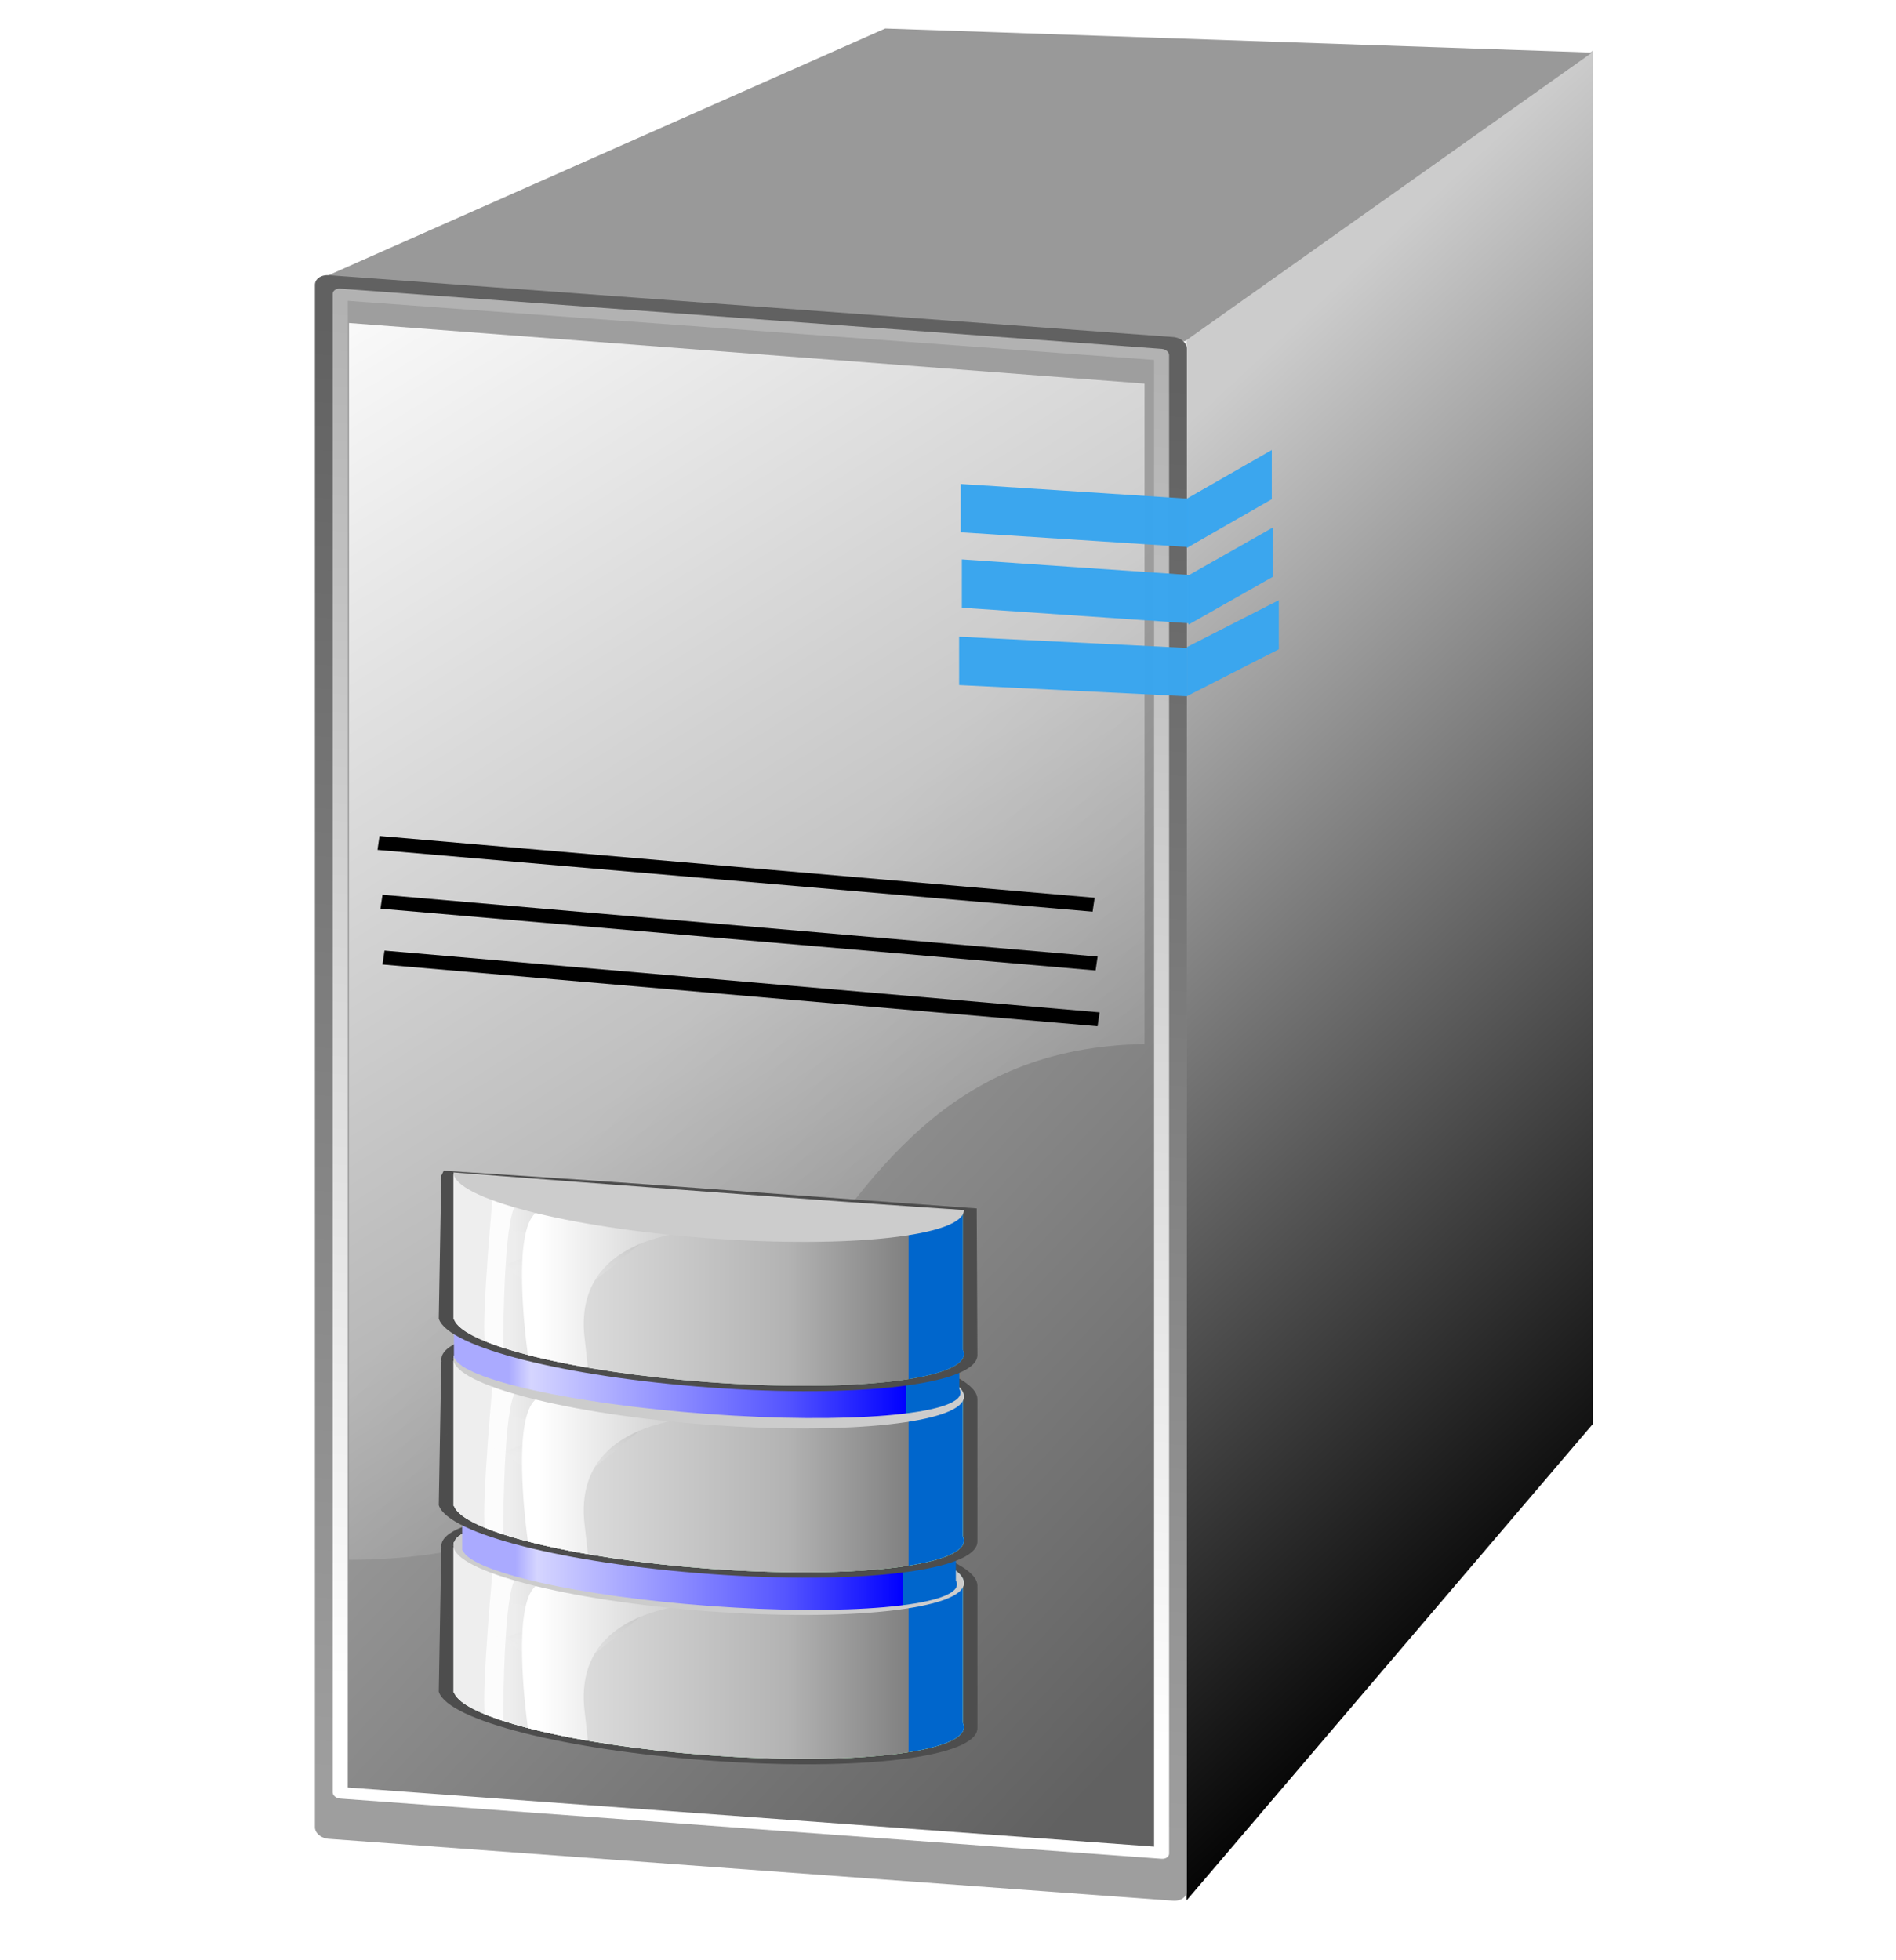 <?xml version="1.0" encoding="UTF-8" standalone="no"?>
<svg
   xmlns:dc="http://purl.org/dc/elements/1.1/"
   xmlns:cc="http://creativecommons.org/ns#"
   xmlns:rdf="http://www.w3.org/1999/02/22-rdf-syntax-ns#"
   xmlns:svg="http://www.w3.org/2000/svg"
   xmlns="http://www.w3.org/2000/svg"
   xmlns:xlink="http://www.w3.org/1999/xlink"
   xmlns:sodipodi="http://sodipodi.sourceforge.net/DTD/sodipodi-0.dtd"
   xmlns:inkscape="http://www.inkscape.org/namespaces/inkscape"
   width="119"
   height="123"
   viewBox="0.023 -0.342 119 123"
   overflow="visible"
   enable-background="new 0.023 -0.342 119 123"
   xml:space="preserve"
   id="svg1"
   sodipodi:version="0.32"
   inkscape:version="0.91 r13725"
   sodipodi:docname="server-central.svg"
   inkscape:export-filename="/home/arcisz/Desktop/Projekty/mycomputer.png"
   inkscape:export-xdpi="96.809998"
   inkscape:export-ydpi="96.809998"
   version="1.1"><defs
     id="defs168"><linearGradient
       inkscape:collect="always"
       id="linearGradient4335"><stop
         style="stop-color:#000000;stop-opacity:1;"
         offset="0"
         id="stop4337" /><stop
         style="stop-color:#cccccc;stop-opacity:1"
         offset="1"
         id="stop4339" /></linearGradient><inkscape:perspective
       sodipodi:type="inkscape:persp3d"
       inkscape:vp_x="-248.93823 : 131.74479 : 1"
       inkscape:vp_y="0 : 3956.0301 : 0"
       inkscape:vp_z="163.43268 : 160.38736 : 1"
       inkscape:persp3d-origin="-50.570354 : -160.05108 : 1"
       id="perspective4220" /><linearGradient
       id="linearGradient2049"><stop
         offset="0.034"
         style="stop-color:#00ff00;stop-opacity:1;"
         id="stop2050" /><stop
         offset="1"
         style="stop-color:#009700;stop-opacity:1;"
         id="stop2051" /></linearGradient><linearGradient
       id="linearGradient2020"><stop
         offset="0"
         style="stop-color:#9e9e9e;stop-opacity:1;"
         id="stop2022" /><stop
         offset="1"
         style="stop-color:#616161;stop-opacity:1;"
         id="stop2021" /></linearGradient><linearGradient
       id="linearGradient2017"><stop
         offset="0"
         style="stop-color:#9e9e9e;stop-opacity:1;"
         id="stop2019" /><stop
         offset="1"
         style="stop-color:#616161;stop-opacity:1;"
         id="stop2018" /></linearGradient><linearGradient
       id="linearGradient2001"><stop
         offset="0.034"
         style="stop-color:#ffffff;stop-opacity:1;"
         id="stop2003" /><stop
         offset="1"
         style="stop-color:#878787;stop-opacity:1;"
         id="stop2002" /></linearGradient><linearGradient
       id="linearGradient1987"><stop
         offset="0.034"
         style="stop-color:#ffffff;stop-opacity:1;"
         id="stop1989" /><stop
         offset="1"
         style="stop-color:#b2b2b2;stop-opacity:1;"
         id="stop1988" /></linearGradient><linearGradient
       id="linearGradient1939"><stop
         offset="0"
         style="stop-color:#ffffff;stop-opacity:1;"
         id="stop1941" /><stop
         offset="1"
         style="stop-color:#cfcfcf;stop-opacity:1;"
         id="stop1940" /></linearGradient><linearGradient
       id="linearGradient1925"><stop
         offset="0"
         style="stop-color:#ffffff;stop-opacity:1;"
         id="stop1927" /><stop
         offset="1"
         style="stop-color:#ffffff;stop-opacity:0;"
         id="stop1926" /></linearGradient><linearGradient
       id="linearGradient1910"><stop
         offset="0.034"
         style="stop-color:#ffffff;stop-opacity:1;"
         id="stop1912" /><stop
         offset="1"
         style="stop-color:#b2b2b2;stop-opacity:1;"
         id="stop1911" /></linearGradient><linearGradient
       id="linearGradient1902"><stop
         offset="0"
         style="stop-color:#9e9e9e;stop-opacity:1;"
         id="stop1904" /><stop
         offset="1"
         style="stop-color:#616161;stop-opacity:1;"
         id="stop1903" /></linearGradient><linearGradient
       id="linearGradient1895"><stop
         offset="0"
         style="stop-color:#cccccc;stop-opacity:1;"
         id="stop1897" /><stop
         offset="1"
         style="stop-color:#616161;stop-opacity:1;"
         id="stop1896" /></linearGradient><linearGradient
       inkscape:collect="always"
       xlink:href="#linearGradient1902"
       id="linearGradient1894"
       gradientTransform="matrix(0.657,0,0,1.528,-53.632,0.794)"
       x1="167.027"
       y1="72.893"
       x2="167.027"
       y2="7.541"
       gradientUnits="userSpaceOnUse" /><linearGradient
       inkscape:collect="always"
       xlink:href="#linearGradient1902"
       id="linearGradient1901"
       gradientTransform="matrix(0.657,0,0,1.528,-52.129,4.357)"
       x1="131.02"
       y1="69.246"
       x2="131.02"
       y2="6.213"
       gradientUnits="userSpaceOnUse" /><linearGradient
       inkscape:collect="always"
       xlink:href="#linearGradient1925"
       id="linearGradient1924"
       gradientTransform="scale(0.739,1.353)"
       x1="108.457"
       y1="33.613"
       x2="134.875"
       y2="60.464"
       gradientUnits="userSpaceOnUse" /><linearGradient
       inkscape:collect="always"
       xlink:href="#linearGradient1902"
       id="linearGradient1928"
       gradientUnits="userSpaceOnUse"
       gradientTransform="matrix(0.684,0,0,1.587,-58.23,3.466)"
       x1="151.293"
       y1="29.794"
       x2="174.058"
       y2="65.576" /><linearGradient
       inkscape:collect="always"
       xlink:href="#linearGradient1910"
       id="linearGradient1929"
       gradientUnits="userSpaceOnUse"
       gradientTransform="matrix(0.668,0,0,1.562,-54,4.74)"
       x1="147.334"
       y1="66.202"
       x2="147.334"
       y2="5.227" /><linearGradient
       inkscape:collect="always"
       xlink:href="#linearGradient1939"
       id="linearGradient1977"
       gradientUnits="userSpaceOnUse"
       gradientTransform="matrix(1.718,0,0,0.234,1.496,65.513)"
       x1="47.611"
       y1="20.174"
       x2="56.111"
       y2="53.457" /><linearGradient
       inkscape:collect="always"
       xlink:href="#linearGradient1902"
       id="linearGradient1978"
       gradientUnits="userSpaceOnUse"
       gradientTransform="matrix(1.587,0,0,0.212,1.496,66.295)"
       x1="59.365"
       y1="40.895"
       x2="59.437"
       y2="19.193" /><linearGradient
       inkscape:collect="always"
       xlink:href="#linearGradient1939"
       id="linearGradient1980"
       gradientUnits="userSpaceOnUse"
       gradientTransform="matrix(1.718,0,0,0.24,1.496,63.591)"
       x1="47.611"
       y1="20.174"
       x2="56.111"
       y2="53.457" /><linearGradient
       inkscape:collect="always"
       xlink:href="#linearGradient1902"
       id="linearGradient1981"
       gradientUnits="userSpaceOnUse"
       gradientTransform="matrix(1.587,0,0,0.218,1.496,64.394)"
       x1="59.365"
       y1="40.895"
       x2="59.437"
       y2="19.193" /><linearGradient
       inkscape:collect="always"
       xlink:href="#linearGradient1925"
       id="linearGradient2058"
       gradientTransform="matrix(0.685,0.066,0,1.368,-50.53,-1.032)"
       x1="106.479"
       y1="3.351"
       x2="134.771"
       y2="65.581"
       gradientUnits="userSpaceOnUse" /><inkscape:perspective
       sodipodi:type="inkscape:persp3d"
       inkscape:vp_x="-110.31149 : 107.56053 : 1"
       inkscape:vp_y="0 : 53.924165 : 0"
       inkscape:vp_z="228.59472 : 211.18162 : 1"
       inkscape:persp3d-origin="78.458072 : 73.272186 : 1"
       id="perspective4166-3-9" /><inkscape:perspective
       sodipodi:type="inkscape:persp3d"
       inkscape:vp_x="-74.094644 : 99.66151 : 1"
       inkscape:vp_y="0 : 56.790634 : 0"
       inkscape:vp_z="199.95849 : 198.54083 : 1"
       inkscape:persp3d-origin="77.412739 : 67.05048 : 1"
       id="perspective4166-3-9-3" /><inkscape:perspective
       sodipodi:type="inkscape:persp3d"
       inkscape:vp_x="-75.410285 : 94.286504 : 1"
       inkscape:vp_y="0 : 56.790634 : 0"
       inkscape:vp_z="198.64285 : 194.91583 : 1"
       inkscape:persp3d-origin="77.597094 : 62.175479 : 1"
       id="perspective4166-3-9-9" /><inkscape:perspective
       sodipodi:type="inkscape:persp3d"
       inkscape:vp_x="-74.49109 : 104.05167 : 1"
       inkscape:vp_y="0 : 56.790634 : 0"
       inkscape:vp_z="202.81204 : 203.68099 : 1"
       inkscape:persp3d-origin="77.516289 : 72.190645 : 1"
       id="perspective4166-3-9-0" /><inkscape:perspective
       sodipodi:type="inkscape:persp3d"
       inkscape:vp_x="-43.561859 : 93.022378 : 1"
       inkscape:vp_y="0 : 59.809477 : 0"
       inkscape:vp_z="177.64435 : 207.95274 : 1"
       inkscape:persp3d-origin="79.649216 : 54.991783 : 1"
       id="perspective4166-3-9-9-0" /><linearGradient
       x1="66.545"
       y1="66.131"
       x2="193.901"
       y2="193.487"
       id="XMLID_81_"
       gradientUnits="userSpaceOnUse"><stop
         id="stop155"
         style="stop-color:#ffffff;stop-opacity:1"
         offset="0" /><stop
         id="stop157"
         style="stop-color:#a3daaf;stop-opacity:1"
         offset="1" /><midPointStop
         offset="0"
         style="stop-color:#fff"
         id="midPointStop159" /><midPointStop
         offset="0.5"
         style="stop-color:#fff"
         id="midPointStop161" /><midPointStop
         offset="1"
         style="stop-color:#a3daaf"
         id="midPointStop163" /></linearGradient><linearGradient
       inkscape:collect="always"
       xlink:href="#XMLID_82_"
       id="linearGradient4779"
       gradientUnits="userSpaceOnUse"
       gradientTransform="matrix(1,0,0,0.422,0,151.11)"
       x1="47.822"
       y1="148.922"
       x2="208.984"
       y2="148.922" /><linearGradient
       x1="47.822"
       y1="148.922"
       x2="208.984"
       y2="148.922"
       id="XMLID_82_"
       gradientUnits="userSpaceOnUse"><stop
         id="stop170"
         style="stop-color:#ffffff;stop-opacity:1"
         offset="0" /><stop
         id="stop172"
         style="stop-color:#a3daaf;stop-opacity:1"
         offset="1" /><midPointStop
         offset="0"
         style="stop-color:#fff"
         id="midPointStop174" /><midPointStop
         offset="0.5"
         style="stop-color:#fff"
         id="midPointStop176" /><midPointStop
         offset="1"
         style="stop-color:#a3daaf"
         id="midPointStop178" /></linearGradient><linearGradient
       x1="47.822"
       y1="62.467"
       x2="208.984"
       y2="62.467"
       id="XMLID_86_"
       gradientUnits="userSpaceOnUse"><stop
         id="stop242"
         style="stop-color:#e6f6f9;stop-opacity:1"
         offset="0" /><stop
         id="stop244"
         style="stop-color:#71a6cd;stop-opacity:1"
         offset="1" /><midPointStop
         offset="0"
         style="stop-color:#e6f6f9"
         id="midPointStop246" /><midPointStop
         offset="0.5"
         style="stop-color:#e6f6f9"
         id="midPointStop248" /><midPointStop
         offset="1"
         style="stop-color:#71a6cd"
         id="midPointStop250" /></linearGradient><linearGradient
       inkscape:collect="always"
       xlink:href="#XMLID_83_"
       id="linearGradient4781"
       gradientUnits="userSpaceOnUse"
       gradientTransform="matrix(1,0,0,0.422,0,151.11)"
       x1="47.822"
       y1="148.922"
       x2="208.984"
       y2="148.922" /><linearGradient
       x1="47.822"
       y1="148.922"
       x2="208.984"
       y2="148.922"
       id="XMLID_83_"
       gradientUnits="userSpaceOnUse"><stop
         id="stop185"
         style="stop-color:#eeeeee;stop-opacity:1"
         offset="0" /><stop
         id="stop187"
         style="stop-color:#e6e6e6;stop-opacity:1"
         offset="0.056" /><stop
         id="stop189"
         style="stop-color:#b3b3b3;stop-opacity:1"
         offset="0.697" /><stop
         id="stop191"
         style="stop-color:#808080;stop-opacity:1"
         offset="1" /><midPointStop
         offset="0"
         style="stop-color:#fff"
         id="midPointStop193" /><midPointStop
         offset="0.5"
         style="stop-color:#fff"
         id="midPointStop195" /><midPointStop
         offset="0.056"
         style="stop-color:#9cf"
         id="midPointStop197" /><midPointStop
         offset="0.5"
         style="stop-color:#9cf"
         id="midPointStop199" /><midPointStop
         offset="0.697"
         style="stop-color:#39f"
         id="midPointStop201" /><midPointStop
         offset="0.5"
         style="stop-color:#39f"
         id="midPointStop203" /><midPointStop
         offset="1"
         style="stop-color:#06c"
         id="midPointStop205" /></linearGradient><linearGradient
       x1="112.655"
       y1="164.323"
       x2="144.998"
       y2="164.323"
       id="linearGradient4124-4"
       xlink:href="#XMLID_97_"
       gradientUnits="userSpaceOnUse"
       gradientTransform="matrix(-0.777,-0.108,0.106,-0.791,171.026,276.795)" /><linearGradient
       x1="112.655"
       y1="164.323"
       x2="144.998"
       y2="164.323"
       id="XMLID_97_"
       gradientUnits="userSpaceOnUse"
       gradientTransform="matrix(-0.991,-0.136,0.136,-0.991,182.901,314.456)"><stop
         id="stop415"
         style="stop-color:#828282;stop-opacity:1"
         offset="0" /><stop
         id="stop417"
         style="stop-color:#f0f0f0;stop-opacity:1"
         offset="1" /><midPointStop
         id="midPointStop419"
         style="stop-color:#828282"
         offset="0" /><midPointStop
         id="midPointStop421"
         style="stop-color:#828282"
         offset="0.5" /><midPointStop
         id="midPointStop423"
         style="stop-color:#f0f0f0"
         offset="1" /></linearGradient><linearGradient
       x1="121.8"
       y1="186.781"
       x2="121.8"
       y2="135.684"
       id="linearGradient4138-3"
       xlink:href="#XMLID_104_"
       gradientUnits="userSpaceOnUse"
       gradientTransform="matrix(-0.777,-0.108,0.106,-0.791,171.026,276.795)" /><linearGradient
       x1="121.8"
       y1="186.781"
       x2="121.8"
       y2="135.684"
       id="XMLID_104_"
       gradientUnits="userSpaceOnUse"
       gradientTransform="matrix(-0.991,-0.136,0.136,-0.991,182.901,314.456)"><stop
         id="stop522"
         style="stop-color:#b6b6b6;stop-opacity:1"
         offset="0" /><stop
         id="stop524"
         style="stop-color:#cacaca;stop-opacity:1"
         offset="0.197" /><stop
         id="stop526"
         style="stop-color:#dfdfdf;stop-opacity:1"
         offset="0.474" /><stop
         id="stop528"
         style="stop-color:#ececec;stop-opacity:1"
         offset="0.745" /><stop
         id="stop530"
         style="stop-color:#f0f0f0;stop-opacity:1"
         offset="1" /><midPointStop
         id="midPointStop532"
         style="stop-color:#b6b6b6"
         offset="0" /><midPointStop
         id="midPointStop534"
         style="stop-color:#b6b6b6"
         offset="0.305" /><midPointStop
         id="midPointStop536"
         style="stop-color:#f0f0f0"
         offset="1" /></linearGradient><linearGradient
       inkscape:collect="always"
       xlink:href="#XMLID_149_"
       id="linearGradient4785"
       gradientUnits="userSpaceOnUse"
       gradientTransform="matrix(1,0,0,0.422,0,151.11)"
       x1="89.539"
       y1="93.952"
       x2="111.703"
       y2="93.952" /><linearGradient
       x1="89.539"
       y1="93.952"
       x2="111.703"
       y2="93.952"
       id="XMLID_149_"
       gradientUnits="userSpaceOnUse"><stop
         id="stop1224"
         style="stop-color:#dadada;stop-opacity:1"
         offset="0" /><stop
         id="stop1226"
         style="stop-color:#828282;stop-opacity:1"
         offset="0.758" /><midPointStop
         offset="0"
         style="stop-color:#dadada"
         id="midPointStop1228" /><midPointStop
         offset="0.5"
         style="stop-color:#dadada"
         id="midPointStop1230" /><midPointStop
         offset="0.758"
         style="stop-color:#828282"
         id="midPointStop1232" /></linearGradient><linearGradient
       inkscape:collect="always"
       xlink:href="#XMLID_156_"
       id="linearGradient4787"
       gradientUnits="userSpaceOnUse"
       gradientTransform="matrix(1,0,0,0.422,0,151.11)"
       x1="60.097"
       y1="159.006"
       x2="118.762"
       y2="159.006" /><linearGradient
       x1="60.097"
       y1="159.006"
       x2="118.762"
       y2="159.006"
       id="XMLID_156_"
       gradientUnits="userSpaceOnUse"><stop
         id="stop1281"
         style="stop-color:#ffffff;stop-opacity:1"
         offset="0" /><stop
         id="stop1283"
         style="stop-color:#cccccc;stop-opacity:1"
         offset="1" /><midPointStop
         offset="0"
         style="stop-color:#fff"
         id="midPointStop1285" /><midPointStop
         offset="0.5"
         style="stop-color:#fff"
         id="midPointStop1287" /><midPointStop
         offset="1"
         style="stop-color:#94caff"
         id="midPointStop1289" /></linearGradient><linearGradient
       inkscape:collect="always"
       xlink:href="#XMLID_157_"
       id="linearGradient4789"
       gradientUnits="userSpaceOnUse"
       gradientTransform="matrix(1,0,0,0.422,0,151.11)"
       x1="60.099"
       y1="147.877"
       x2="118.765"
       y2="147.877" /><linearGradient
       x1="60.099"
       y1="147.877"
       x2="118.765"
       y2="147.877"
       id="XMLID_157_"
       gradientUnits="userSpaceOnUse"><stop
         id="stop1296"
         style="stop-color:#ffffff;stop-opacity:1"
         offset="0" /><stop
         id="stop1298"
         style="stop-color:#94caff;stop-opacity:1"
         offset="1" /><midPointStop
         offset="0"
         style="stop-color:#fff"
         id="midPointStop1300" /><midPointStop
         offset="0.5"
         style="stop-color:#fff"
         id="midPointStop1302" /><midPointStop
         offset="1"
         style="stop-color:#94caff"
         id="midPointStop1304" /></linearGradient><linearGradient
       inkscape:collect="always"
       xlink:href="#linearGradient5111"
       id="linearGradient4781-5"
       gradientUnits="userSpaceOnUse"
       gradientTransform="matrix(0.177,0,0,0.074,-42.107,70.273)"
       x1="47.822"
       y1="148.922"
       x2="208.984"
       y2="148.922" /><linearGradient
       gradientUnits="userSpaceOnUse"
       id="linearGradient5111"
       y2="148.922"
       x2="208.984"
       y1="148.922"
       x1="47.822"><stop
         offset="0"
         style="stop-color:#aaaaff;stop-opacity:1"
         id="stop5113" /><stop
         offset="0.056"
         style="stop-color:#d5d5ff;stop-opacity:1"
         id="stop5115" /><stop
         offset="0.697"
         style="stop-color:#5555ff;stop-opacity:1"
         id="stop5117" /><stop
         offset="1"
         style="stop-color:#0000ff;stop-opacity:1"
         id="stop5119" /><midPointStop
         id="midPointStop193"
         style="stop-color:#fff"
         offset="0" /><midPointStop
         id="midPointStop195"
         style="stop-color:#fff"
         offset="0.5" /><midPointStop
         id="midPointStop197"
         style="stop-color:#9cf"
         offset="0.056" /><midPointStop
         id="midPointStop199"
         style="stop-color:#9cf"
         offset="0.5" /><midPointStop
         id="midPointStop201"
         style="stop-color:#39f"
         offset="0.697" /><midPointStop
         id="midPointStop203"
         style="stop-color:#39f"
         offset="0.5" /><midPointStop
         id="midPointStop205"
         style="stop-color:#06c"
         offset="1" /></linearGradient><linearGradient
       inkscape:collect="always"
       xlink:href="#linearGradient5111"
       id="linearGradient4781-5-8"
       gradientUnits="userSpaceOnUse"
       gradientTransform="matrix(0.969,0,0,0.359,4.304,99.679)"
       x1="47.822"
       y1="148.922"
       x2="208.984"
       y2="148.922" /><linearGradient
       inkscape:collect="always"
       xlink:href="#XMLID_81_"
       id="linearGradient10447"
       gradientUnits="userSpaceOnUse"
       gradientTransform="matrix(1,0,0,0.422,0,151.11)"
       x1="66.545"
       y1="66.131"
       x2="193.901"
       y2="193.487" /><linearGradient
       inkscape:collect="always"
       xlink:href="#XMLID_82_"
       id="linearGradient10449"
       gradientUnits="userSpaceOnUse"
       gradientTransform="matrix(1,0,0,0.422,0,151.11)"
       x1="47.822"
       y1="148.922"
       x2="208.984"
       y2="148.922" /><linearGradient
       inkscape:collect="always"
       xlink:href="#XMLID_83_"
       id="linearGradient10451"
       gradientUnits="userSpaceOnUse"
       gradientTransform="matrix(1,0,0,0.422,0,151.11)"
       x1="47.822"
       y1="148.922"
       x2="208.984"
       y2="148.922" /><linearGradient
       inkscape:collect="always"
       xlink:href="#XMLID_86_"
       id="linearGradient10453"
       gradientUnits="userSpaceOnUse"
       gradientTransform="matrix(1,0,0,0.422,0,151.11)"
       x1="47.822"
       y1="62.467"
       x2="208.984"
       y2="62.467" /><linearGradient
       inkscape:collect="always"
       xlink:href="#XMLID_97_"
       id="linearGradient10455"
       gradientUnits="userSpaceOnUse"
       gradientTransform="matrix(-0.777,-0.108,0.106,-0.791,171.026,276.795)"
       x1="112.655"
       y1="164.323"
       x2="144.998"
       y2="164.323" /><linearGradient
       inkscape:collect="always"
       xlink:href="#XMLID_104_"
       id="linearGradient10457"
       gradientUnits="userSpaceOnUse"
       gradientTransform="matrix(-0.777,-0.108,0.106,-0.791,171.026,276.795)"
       x1="121.8"
       y1="186.781"
       x2="121.8"
       y2="135.684" /><linearGradient
       inkscape:collect="always"
       xlink:href="#XMLID_149_"
       id="linearGradient10459"
       gradientUnits="userSpaceOnUse"
       gradientTransform="matrix(1,0,0,0.422,0,151.11)"
       x1="89.539"
       y1="93.952"
       x2="111.703"
       y2="93.952" /><linearGradient
       inkscape:collect="always"
       xlink:href="#XMLID_156_"
       id="linearGradient10461"
       gradientUnits="userSpaceOnUse"
       gradientTransform="matrix(1,0,0,0.422,0,151.11)"
       x1="60.097"
       y1="159.006"
       x2="118.762"
       y2="159.006" /><linearGradient
       inkscape:collect="always"
       xlink:href="#XMLID_157_"
       id="linearGradient10463"
       gradientUnits="userSpaceOnUse"
       gradientTransform="matrix(1,0,0,0.422,0,151.11)"
       x1="60.099"
       y1="147.877"
       x2="118.765"
       y2="147.877" /><linearGradient
       inkscape:collect="always"
       xlink:href="#XMLID_81_"
       id="linearGradient10465"
       gradientUnits="userSpaceOnUse"
       gradientTransform="matrix(1,0,0,0.422,0,151.11)"
       x1="66.545"
       y1="66.131"
       x2="193.901"
       y2="193.487" /><linearGradient
       inkscape:collect="always"
       xlink:href="#XMLID_82_"
       id="linearGradient10467"
       gradientUnits="userSpaceOnUse"
       gradientTransform="matrix(1,0,0,0.422,0,151.11)"
       x1="47.822"
       y1="148.922"
       x2="208.984"
       y2="148.922" /><linearGradient
       inkscape:collect="always"
       xlink:href="#XMLID_83_"
       id="linearGradient10469"
       gradientUnits="userSpaceOnUse"
       gradientTransform="matrix(1,0,0,0.422,0,151.11)"
       x1="47.822"
       y1="148.922"
       x2="208.984"
       y2="148.922" /><linearGradient
       inkscape:collect="always"
       xlink:href="#XMLID_86_"
       id="linearGradient10471"
       gradientUnits="userSpaceOnUse"
       gradientTransform="matrix(1,0,0,0.422,0,151.11)"
       x1="47.822"
       y1="62.467"
       x2="208.984"
       y2="62.467" /><linearGradient
       inkscape:collect="always"
       xlink:href="#XMLID_97_"
       id="linearGradient10473"
       gradientUnits="userSpaceOnUse"
       gradientTransform="matrix(-0.777,-0.108,0.106,-0.791,171.026,276.795)"
       x1="112.655"
       y1="164.323"
       x2="144.998"
       y2="164.323" /><linearGradient
       inkscape:collect="always"
       xlink:href="#XMLID_104_"
       id="linearGradient10475"
       gradientUnits="userSpaceOnUse"
       gradientTransform="matrix(-0.777,-0.108,0.106,-0.791,171.026,276.795)"
       x1="121.8"
       y1="186.781"
       x2="121.8"
       y2="135.684" /><linearGradient
       inkscape:collect="always"
       xlink:href="#XMLID_149_"
       id="linearGradient10477"
       gradientUnits="userSpaceOnUse"
       gradientTransform="matrix(1,0,0,0.422,0,151.11)"
       x1="89.539"
       y1="93.952"
       x2="111.703"
       y2="93.952" /><linearGradient
       inkscape:collect="always"
       xlink:href="#XMLID_156_"
       id="linearGradient10479"
       gradientUnits="userSpaceOnUse"
       gradientTransform="matrix(1,0,0,0.422,0,151.11)"
       x1="60.097"
       y1="159.006"
       x2="118.762"
       y2="159.006" /><linearGradient
       inkscape:collect="always"
       xlink:href="#XMLID_157_"
       id="linearGradient10481"
       gradientUnits="userSpaceOnUse"
       gradientTransform="matrix(1,0,0,0.422,0,151.11)"
       x1="60.099"
       y1="147.877"
       x2="118.765"
       y2="147.877" /><linearGradient
       inkscape:collect="always"
       xlink:href="#linearGradient4335"
       id="linearGradient4341"
       x1="96.967"
       y1="120.001"
       x2="78.129"
       y2="31.376"
       gradientUnits="userSpaceOnUse"
       gradientTransform="matrix(1.276,0,0,1.025,0.134,50.206)" /><filter
       inkscape:collect="always"
       style="color-interpolation-filters:sRGB"
       id="filter5162"
       x="-0.034"
       width="1.068"
       y="-0.1"
       height="1.2"><feGaussianBlur
         inkscape:collect="always"
         stdDeviation="0.164"
         id="feGaussianBlur5164" /></filter><filter
       inkscape:collect="always"
       style="color-interpolation-filters:sRGB"
       id="filter5166"
       x="-0.077"
       width="1.154"
       y="-0.061"
       height="1.121"><feGaussianBlur
         inkscape:collect="always"
         stdDeviation="0.18"
         id="feGaussianBlur5168" /></filter><filter
       inkscape:collect="always"
       style="color-interpolation-filters:sRGB"
       id="filter5170"
       x="-0.082"
       width="1.165"
       y="-0.059"
       height="1.119"><feGaussianBlur
         inkscape:collect="always"
         stdDeviation="0.183"
         id="feGaussianBlur5172" /></filter><filter
       inkscape:collect="always"
       style="color-interpolation-filters:sRGB"
       id="filter5174"
       x="-0.034"
       width="1.068"
       y="-0.093"
       height="1.186"><feGaussianBlur
         inkscape:collect="always"
         stdDeviation="0.164"
         id="feGaussianBlur5176" /></filter><filter
       inkscape:collect="always"
       style="color-interpolation-filters:sRGB"
       id="filter5178"
       x="-0.034"
       width="1.068"
       y="-0.094"
       height="1.189"><feGaussianBlur
         inkscape:collect="always"
         stdDeviation="0.164"
         id="feGaussianBlur5180" /></filter><filter
       inkscape:collect="always"
       style="color-interpolation-filters:sRGB"
       id="filter5182"
       x="-0.082"
       width="1.163"
       y="-0.059"
       height="1.118"><feGaussianBlur
         inkscape:collect="always"
         stdDeviation="0.183"
         id="feGaussianBlur5184" /></filter></defs><sodipodi:namedview
     id="base"
     pagecolor="#ffffff"
     bordercolor="#666666"
     borderopacity="1.0"
     inkscape:pageopacity="0.0"
     inkscape:pageshadow="2"
     inkscape:zoom="11.313708"
     inkscape:cx="29.885832"
     inkscape:cy="106.42274"
     inkscape:window-width="2560"
     inkscape:window-height="1378"
     inkscape:window-x="0"
     inkscape:window-y="0"
     inkscape:current-layer="g4345"
     showguides="true"
     inkscape:guide-bbox="true"
     showgrid="false"
     inkscape:window-maximized="1"><sodipodi:guide
       position="-69.65,214.607"
       orientation="0,1"
       id="guide5954"
       inkscape:label=""
       inkscape:color="rgb(0,0,255)" /></sodipodi:namedview><g
     id="g4345"
     transform="matrix(1.238,0,0,0.95,-8.46,6.539)"><g
       id="g4456"
       transform="translate(1.616,-2.106)"><g
         id="g4293"
         transform="matrix(0.808,0,0,1.053,6.835,-6.887)"><g
           transform="matrix(1,0.096,0,1,0,-4.156)"
           id="g4315"><path
             transform="matrix(0.78,-0.626,0,1,0,0)"
             style="opacity:1;fill:url(#linearGradient4341);fill-opacity:1;fill-rule:evenodd;stroke:#070707;stroke-width:1.146;stroke-linejoin:round;stroke-miterlimit:4;stroke-dasharray:none;stroke-dashoffset:0;stroke-opacity:0"
             d="m 92.909,78.208 32.677,0 0,86.16 -32.677,11.875 z"
             id="rect4333"
             inkscape:connector-curvature="0"
             sodipodi:nodetypes="ccccc" /><path
             transform="matrix(0.995,-0.095,0,1,0,0)"
             style="opacity:1;fill:#999999;fill-opacity:1;fill-rule:evenodd;stroke:#070707;stroke-width:1.002;stroke-linejoin:round;stroke-miterlimit:4;stroke-dasharray:none;stroke-dashoffset:0;stroke-opacity:0"
             d="M 53.833,7.58 98.406,9.065 72.73,27.189 17.907,23.433 Z"
             id="rect4346"
             inkscape:connector-curvature="0"
             sodipodi:nodetypes="ccccc" /></g></g><rect
         transform="matrix(0.995,0.095,0,1,0,0)"
         style="fill:url(#linearGradient1894);fill-opacity:1;stroke:url(#linearGradient1901);stroke-width:1.405;stroke-linecap:round;stroke-linejoin:round;stroke-miterlimit:4;stroke-dasharray:none;stroke-dashoffset:0;stroke-opacity:1"
         id="rect1269"
         width="43.024"
         height="101.886"
         x="22.011"
         y="11.651"
         ry="0"
         rx="0" /><rect
         transform="matrix(0.995,0.095,0,1,0,0)"
         style="fill:url(#linearGradient1928);fill-opacity:1;stroke:url(#linearGradient1929);stroke-width:0.766;stroke-linecap:round;stroke-linejoin:round;stroke-miterlimit:4;stroke-dashoffset:0;stroke-opacity:1"
         id="rect1905"
         width="41.851"
         height="98.975"
         x="22.597"
         y="12.167"
         ry="0"
         rx="0" /><path
         style="fill:url(#linearGradient2058);fill-opacity:1;fill-rule:evenodd;stroke:none;stroke-width:0.25pt;stroke-linecap:butt;stroke-linejoin:miter;stroke-opacity:1"
         d="m 22.93,16.2 0,81.7 C 47.274,97.832 43.363,64.278 63.261,63.828 l 0,-43.628 z"
         id="path2052"
         inkscape:connector-curvature="0"
         sodipodi:nodetypes="ccccc" /><rect
         style="opacity:1;fill:#ffffff;fill-opacity:0;stroke-width:4;stroke-miterlimit:4;stroke-dasharray:none"
         id="rect5918"
         width="5.453"
         height="5.792"
         x="51.995"
         y="29.351"
         rx="9.09"
         ry="5.792" /><path
         style="opacity:1;fill:#ffffff;fill-opacity:0;stroke-width:4;stroke-miterlimit:4;stroke-dasharray:none"
         id="path5944"
         sodipodi:type="arc"
         sodipodi:cx="91.228523"
         sodipodi:cy="98.13485"
         sodipodi:rx="3.4840791"
         sodipodi:ry="4.6733861"
         sodipodi:start="5.9961014"
         sodipodi:end="5.1548488"
         d="m 94.57,96.812 a 3.484,4.673 0 0 1 -1.679,5.43 3.484,4.673 0 0 1 -4.31,-1.069 3.484,4.673 0 0 1 -0.12,-5.877 3.484,4.673 0 0 1 4.26,-1.385 l -1.492,4.223 z" /></g><g
       id="g8490"><path
         sodipodi:nodetypes="cc"
         inkscape:connector-curvature="0"
         id="path8467"
         d="m 26.041,48.439 36.255,4.081"
         style="fill:none;fill-rule:evenodd;stroke:#000000;stroke-width:0.922px;stroke-linecap:butt;stroke-linejoin:miter;stroke-opacity:1" /><path
         sodipodi:nodetypes="cc"
         inkscape:connector-curvature="0"
         id="path8467-8"
         d="M 26.192,52.322 62.447,56.403"
         style="fill:none;fill-rule:evenodd;stroke:#000000;stroke-width:0.922px;stroke-linecap:butt;stroke-linejoin:miter;stroke-opacity:1" /><path
         sodipodi:nodetypes="cc"
         inkscape:connector-curvature="0"
         id="path8467-9"
         d="m 26.293,56.009 36.255,4.081"
         style="fill:none;fill-rule:evenodd;stroke:#000000;stroke-width:0.922px;stroke-linecap:butt;stroke-linejoin:miter;stroke-opacity:1" /></g><g
       id="g10483"
       transform="matrix(0.707,0.068,0,0.707,56.426,24.443)"><g
         transform="matrix(0.178,0,0,0.206,-42.175,67.656)"
         id="g4547"><path
           d="m 20.789,173.251 0.109,0.96 -0.109,-0.183 -1.018,65.317 0.056,0.177 c 3.945,12.53 50.783,21.978 108.95,21.978 60.556,0 107.993,-10.415 107.993,-23.71 l 0,-64.54 c 0,-13.296 -47.437,-23.711 -107.993,-23.711 -60.553,0 -107.988,10.415 -107.988,23.711 z"
           id="path151"
           style="fill:#4d4d4d;stroke-width:0.244;stroke-miterlimit:4;stroke-dasharray:none"
           inkscape:connector-curvature="0" /><path
           d="m 230.869,174.508 c 0.299,-0.657 0.466,-1.321 0.466,-1.994 0,-11.781 -46.035,-21.332 -102.822,-21.332 -56.785,0 -102.818,9.551 -102.818,21.332 0,0.27 0.05,0.537 0.1,0.804 l -0.1,0 0,65.868 0.249,0 c 3.501,11.122 48.071,19.922 102.568,19.922 56.786,0 102.822,-9.551 102.822,-21.331 0,-0.672 -0.167,-1.337 -0.466,-1.994 l 0,-61.275 0.001,0 z M 36.638,172.513 c 0,-8.091 37.733,-17.104 91.874,-17.104 54.147,0 91.881,9.013 91.881,17.104 0,0.267 -0.05,0.535 -0.134,0.804 l -183.492,0 c -0.082,-0.269 -0.129,-0.537 -0.129,-0.804 z"
           id="path166"
           style="fill:url(#linearGradient10447)"
           inkscape:connector-curvature="0" /><path
           d="m 230.869,235.783 0,-62.465 -205.173,0 0,65.868 0.249,0 c 3.501,11.122 48.071,19.922 102.568,19.922 56.786,0 102.822,-9.551 102.822,-21.331 0,-0.673 -0.166,-1.338 -0.466,-1.994 z"
           id="path181"
           style="fill:url(#linearGradient10449)"
           inkscape:connector-curvature="0" /><path
           d="m 230.869,235.783 0,-62.465 -205.173,0 0,65.868 0.249,0 c 3.501,11.122 48.071,19.922 102.568,19.922 56.786,0 102.822,-9.551 102.822,-21.331 0,-0.673 -0.166,-1.338 -0.466,-1.994 z"
           id="path208"
           style="fill:url(#linearGradient10451)"
           inkscape:connector-curvature="0" /><path
           d="m 128.514,152.768 c 56.137,0 101.73,8.986 102.771,20.15 0.01,-0.134 0.05,-0.269 0.05,-0.404 0,-11.781 -46.035,-21.332 -102.822,-21.332 -56.785,0 -102.818,9.551 -102.818,21.332 0,0.135 0.037,0.27 0.05,0.404 1.042,-11.163 46.64,-20.15 102.77,-20.15 z m 91.881,20.539 c 0,-0.13 -0.037,-0.259 -0.06,-0.389 -1.226,7.984 -38.572,16.7 -91.821,16.7 -53.244,0 -90.592,-8.717 -91.817,-16.7 -0.022,0.13 -0.057,0.259 -0.057,0.389 0,7.789 37.733,16.469 91.874,16.469 54.147,0 91.881,-8.679 91.881,-16.469 z"
           id="path253"
           style="fill:url(#linearGradient10453)"
           inkscape:connector-curvature="0" /><polygon
           points="95.609,121.423 91.811,147.376 91.811,147.376 69.296,153.305 60.444,139.831 66.267,112.375 "
           transform="matrix(1.276,0,0,0.529,-35.324,137.434)"
           id="polygon426"
           style="opacity:0.3;fill:url(#linearGradient10455)" /><polygon
           points="86.595,164.323 106.752,115.696 106.752,115.696 106.512,115.473 69.052,136.117 63.922,142.389 "
           transform="matrix(1.276,0,0,0.529,-35.324,137.434)"
           id="polygon539"
           style="opacity:0.3;fill:url(#linearGradient10457)" /><path
           d="m 107.206,189.129 -0.521,-0.883 -26.33,-3.107 c 0,0 -0.586,0.629 -1.43,1.631 8.439,1.063 17.936,1.878 28.281,2.36 z"
           id="path1235"
           style="opacity:0.5;fill:url(#linearGradient10459)"
           inkscape:connector-curvature="0" /><path
           d="m 131.026,189.87 3.579,-0.244 c 0,0 -1.333,0.031 -3.579,0.244 z m 0,0 -19.674,1.341 -12.995,0 c 0,0 -34.196,-8.189 -39.668,-2.906 -9.007,9.509 -4.308,53.83 -3.025,64.513 7.103,1.483 15.248,2.748 24.189,3.746 -0.334,-3.586 -0.772,-7.976 -1.33,-13.308 -4.669,-44.63 39.446,-52.142 52.503,-53.386 z"
           id="path1292"
           style="fill:url(#linearGradient10461)"
           inkscape:connector-curvature="0" /><path
           d="m 41.593,180.907 c 0,0 -4.578,55.254 -3.264,67.105 2.206,0.834 4.664,1.637 7.371,2.4 0.038,-9.364 0.499,-66.512 6.15,-65.541 6.155,1.056 -10.258,-3.963 -10.258,-3.963 z"
           id="path1307"
           style="opacity:0.8;fill:url(#linearGradient10463)"
           inkscape:connector-curvature="0" /><path
           d="m 128.514,151.182 c -56.785,0 -102.818,9.551 -102.818,21.332 0,11.781 46.033,21.332 102.818,21.332 56.786,0 102.822,-9.55 102.822,-21.332 -0.001,-11.781 -46.036,-21.332 -102.822,-21.332 z m -91.874,21.332 c -24.426,61.208 -12.213,30.604 0,0 z"
           id="path1322"
           style="fill:#cccccc"
           inkscape:connector-curvature="0"
           sodipodi:nodetypes="ssscscc" /><path
           d="m 228.085,171.588 0,-53.049 -198.875,0 0,55.939 0.241,0 c 3.394,9.445 46.595,16.919 99.419,16.919 55.043,0 99.666,-8.112 99.666,-18.116 0,-0.571 -0.161,-1.136 -0.451,-1.693 z"
           id="path208-6-8-3"
           style="fill:url(#linearGradient4781-5-8)"
           inkscape:connector-curvature="0" /></g><g
         id="g4547-0"
         transform="matrix(0.178,0,0,0.206,-42.175,50.228)"><path
           d="m 20.789,173.251 0.109,0.96 -0.109,-0.183 -1.018,65.317 0.056,0.177 c 3.945,12.53 50.783,21.978 108.95,21.978 60.556,0 107.993,-10.415 107.993,-23.71 l 0,-64.54 c 0,-13.296 -47.437,-23.711 -107.993,-23.711 -60.553,0 -107.988,10.415 -107.988,23.711 z"
           id="path151-2"
           style="fill:#4d4d4d;stroke-width:0.244;stroke-miterlimit:4;stroke-dasharray:none"
           inkscape:connector-curvature="0" /><path
           d="m 230.869,174.508 c 0.299,-0.657 0.466,-1.321 0.466,-1.994 0,-11.781 -46.035,-21.332 -102.822,-21.332 -56.785,0 -102.818,9.551 -102.818,21.332 0,0.27 0.05,0.537 0.1,0.804 l -0.1,0 0,65.868 0.249,0 c 3.501,11.122 48.071,19.922 102.568,19.922 56.786,0 102.822,-9.551 102.822,-21.331 0,-0.672 -0.167,-1.337 -0.466,-1.994 l 0,-61.275 0.001,0 z M 36.638,172.513 c 0,-8.091 37.733,-17.104 91.874,-17.104 54.147,0 91.881,9.013 91.881,17.104 0,0.267 -0.05,0.535 -0.134,0.804 l -183.492,0 c -0.082,-0.269 -0.129,-0.537 -0.129,-0.804 z"
           id="path166-3"
           style="fill:url(#linearGradient10465)"
           inkscape:connector-curvature="0" /><path
           d="m 230.869,235.783 0,-62.465 -205.173,0 0,65.868 0.249,0 c 3.501,11.122 48.071,19.922 102.568,19.922 56.786,0 102.822,-9.551 102.822,-21.331 0,-0.673 -0.166,-1.338 -0.466,-1.994 z"
           id="path181-7"
           style="fill:url(#linearGradient10467)"
           inkscape:connector-curvature="0" /><path
           d="m 230.869,235.783 0,-62.465 -205.173,0 0,65.868 0.249,0 c 3.501,11.122 48.071,19.922 102.568,19.922 56.786,0 102.822,-9.551 102.822,-21.331 0,-0.673 -0.166,-1.338 -0.466,-1.994 z"
           id="path208-5"
           style="fill:url(#linearGradient10469)"
           inkscape:connector-curvature="0" /><path
           d="m 128.514,152.768 c 56.137,0 101.73,8.986 102.771,20.15 0.01,-0.134 0.05,-0.269 0.05,-0.404 0,-11.781 -46.035,-21.332 -102.822,-21.332 -56.785,0 -102.818,9.551 -102.818,21.332 0,0.135 0.037,0.27 0.05,0.404 1.042,-11.163 46.64,-20.15 102.77,-20.15 z m 91.881,20.539 c 0,-0.13 -0.037,-0.259 -0.06,-0.389 -1.226,7.984 -38.572,16.7 -91.821,16.7 -53.244,0 -90.592,-8.717 -91.817,-16.7 -0.022,0.13 -0.057,0.259 -0.057,0.389 0,7.789 37.733,16.469 91.874,16.469 54.147,0 91.881,-8.679 91.881,-16.469 z"
           id="path253-9"
           style="fill:url(#linearGradient10471)"
           inkscape:connector-curvature="0" /><polygon
           points="91.811,147.376 91.811,147.376 69.296,153.305 60.444,139.831 66.267,112.375 95.609,121.423 "
           transform="matrix(1.276,0,0,0.529,-35.324,137.434)"
           id="polygon426-2"
           style="opacity:0.3;fill:url(#linearGradient10473)" /><polygon
           points="106.752,115.696 106.752,115.696 106.512,115.473 69.052,136.117 63.922,142.389 86.595,164.323 "
           transform="matrix(1.276,0,0,0.529,-35.324,137.434)"
           id="polygon539-2"
           style="opacity:0.3;fill:url(#linearGradient10475)" /><path
           d="m 107.206,189.129 -0.521,-0.883 -26.33,-3.107 c 0,0 -0.586,0.629 -1.43,1.631 8.439,1.063 17.936,1.878 28.281,2.36 z"
           id="path1235-8"
           style="opacity:0.5;fill:url(#linearGradient10477)"
           inkscape:connector-curvature="0" /><path
           d="m 131.026,189.87 3.579,-0.244 c 0,0 -1.333,0.031 -3.579,0.244 z m 0,0 -19.674,1.341 -12.995,0 c 0,0 -34.196,-8.189 -39.668,-2.906 -9.007,9.509 -4.308,53.83 -3.025,64.513 7.103,1.483 15.248,2.748 24.189,3.746 -0.334,-3.586 -0.772,-7.976 -1.33,-13.308 -4.669,-44.63 39.446,-52.142 52.503,-53.386 z"
           id="path1292-9"
           style="fill:url(#linearGradient10479)"
           inkscape:connector-curvature="0" /><path
           d="m 41.593,180.907 c 0,0 -4.578,55.254 -3.264,67.105 2.206,0.834 4.664,1.637 7.371,2.4 0.038,-9.364 0.499,-66.512 6.15,-65.541 6.155,1.056 -10.258,-3.963 -10.258,-3.963 z"
           id="path1307-7"
           style="opacity:0.8;fill:url(#linearGradient10481)"
           inkscape:connector-curvature="0" /><path
           d="m 128.514,151.182 c -56.785,0 -102.818,9.551 -102.818,21.332 0,11.781 46.033,21.332 102.818,21.332 56.786,0 102.822,-9.55 102.822,-21.332 -0.001,-11.781 -46.036,-21.332 -102.822,-21.332 z m -91.874,21.332 c -24.426,61.208 -12.213,30.604 0,0 z"
           id="path1322-3"
           style="fill:#cccccc"
           inkscape:connector-curvature="0"
           sodipodi:nodetypes="ssscscc" /></g><path
         d="m -1.328,85.078 0,-10.922 -36.24,0 0,11.517 0.044,0 c 0.618,1.945 8.491,3.483 18.117,3.483 10.03,0 18.162,-1.67 18.162,-3.73 0,-0.118 -0.029,-0.234 -0.082,-0.349 z"
         id="path208-6-8"
         style="fill:url(#linearGradient4781-5)"
         inkscape:connector-curvature="0" /><g
         id="g4547-4"
         transform="matrix(0.178,0,0,0.206,-42.175,32.799)"><path
           d="m 21.783,172.073 -0.885,2.138 -0.109,-0.183 -1.018,65.317 0.056,0.177 c 3.945,12.53 50.783,21.978 108.95,21.978 60.556,0 108.049,-10.419 107.993,-23.71 l -0.284,-66.443 c 0,0 -49.85,0.101 -110.406,0.101 -60.553,0 -97.339,0.677 -104.296,0.624 z"
           id="path151-7"
           style="fill:#4d4d4d;stroke-width:0.244;stroke-miterlimit:4;stroke-dasharray:none"
           inkscape:connector-curvature="0"
           sodipodi:nodetypes="cccccsscsc" /><path
           d="m 230.869,235.783 0,-62.465 -205.173,0 0,65.868 0.249,0 c 3.501,11.122 48.071,19.922 102.568,19.922 56.786,0 102.822,-9.551 102.822,-21.331 0,-0.673 -0.166,-1.338 -0.466,-1.994 z"
           id="path181-5"
           style="fill:url(#linearGradient4779)"
           inkscape:connector-curvature="0" /><path
           d="m 230.869,235.783 0,-62.465 -205.173,0 0,65.868 0.249,0 c 3.501,11.122 48.071,19.922 102.568,19.922 56.786,0 102.822,-9.551 102.822,-21.331 0,-0.673 -0.166,-1.338 -0.466,-1.994 z"
           id="path208-6"
           style="fill:url(#linearGradient4781)"
           inkscape:connector-curvature="0" /><polygon
           points="95.609,121.423 91.811,147.376 91.811,147.376 69.296,153.305 60.444,139.831 66.267,112.375 "
           transform="matrix(1.276,0,0,0.529,-35.324,137.434)"
           id="polygon426-7"
           style="opacity:0.3;fill:url(#linearGradient4124-4)" /><polygon
           points="86.595,164.323 106.752,115.696 106.752,115.696 106.512,115.473 69.052,136.117 63.922,142.389 "
           transform="matrix(1.276,0,0,0.529,-35.324,137.434)"
           id="polygon539-4"
           style="opacity:0.3;fill:url(#linearGradient4138-3)" /><path
           d="m 107.206,189.129 -0.521,-0.883 -26.33,-3.107 c 0,0 -0.586,0.629 -1.43,1.631 8.439,1.063 17.936,1.878 28.281,2.36 z"
           id="path1235-5"
           style="opacity:0.5;fill:url(#linearGradient4785)"
           inkscape:connector-curvature="0" /><path
           d="m 131.026,189.87 3.579,-0.244 c 0,0 -1.333,0.031 -3.579,0.244 z m 0,0 -19.674,1.341 -12.995,0 c 0,0 -34.196,-8.189 -39.668,-2.906 -9.007,9.509 -4.308,53.83 -3.025,64.513 7.103,1.483 15.248,2.748 24.189,3.746 -0.334,-3.586 -0.772,-7.976 -1.33,-13.308 -4.669,-44.63 39.446,-52.142 52.503,-53.386 z"
           id="path1292-2"
           style="fill:url(#linearGradient4787)"
           inkscape:connector-curvature="0" /><path
           d="m 41.593,180.907 c 0,0 -4.578,55.254 -3.264,67.105 2.206,0.834 4.664,1.637 7.371,2.4 0.038,-9.364 0.499,-66.512 6.15,-65.541 6.155,1.056 -10.258,-3.963 -10.258,-3.963 z"
           id="path1307-5"
           style="opacity:0.8;fill:url(#linearGradient4789)"
           inkscape:connector-curvature="0" /><path
           d="m 25.695,172.513 c 0,11.781 46.033,21.332 102.818,21.332 56.786,0 102.823,-9.551 102.822,-21.332 -57.449,0.47 -141.962,0.295 -205.64,0 z m 46.684,-3.443 c -24.426,61.208 -12.213,30.604 0,0 z"
           id="path1322-4"
           style="fill:#cccccc"
           inkscape:connector-curvature="0"
           sodipodi:nodetypes="cscccc" /></g></g><rect
       style="opacity:1;fill:#39a6ee;fill-opacity:0.984;fill-rule:evenodd;stroke:#070707;stroke-width:0.75;stroke-linejoin:round;stroke-miterlimit:4;stroke-dasharray:none;stroke-dashoffset:0;stroke-opacity:0;filter:url(#filter5178)"
       id="rect4367"
       width="11.59"
       height="3.192"
       x="55.78"
       y="20.041"
       transform="matrix(0.996,0.084,0,1,0,0)" /><rect
       style="opacity:1;fill:#39a6ee;fill-opacity:0.984;fill-rule:evenodd;stroke:#070707;stroke-width:0.75;stroke-linejoin:round;stroke-miterlimit:4;stroke-dasharray:none;stroke-dashoffset:0;stroke-opacity:0;filter:url(#filter5174)"
       id="rect4367-3"
       width="11.595"
       height="3.192"
       x="55.839"
       y="24.739"
       transform="matrix(0.996,0.089,0,1,0,0)" /><rect
       style="opacity:1;fill:#39a6ee;fill-opacity:0.984;fill-rule:evenodd;stroke:#070707;stroke-width:0.749;stroke-linejoin:round;stroke-miterlimit:4;stroke-dasharray:none;stroke-dashoffset:0;stroke-opacity:0;filter:url(#filter5162)"
       id="rect4367-6"
       width="11.573"
       height="3.192"
       x="55.588"
       y="31.262"
       transform="matrix(0.998,0.064,0,1,0,0)" /><rect
       style="opacity:1;fill:#39a6ee;fill-opacity:0.984;fill-rule:evenodd;stroke:#070707;stroke-width:0.516;stroke-linejoin:round;stroke-miterlimit:4;stroke-dasharray:none;stroke-dashoffset:0;stroke-opacity:0;filter:url(#filter5182)"
       id="rect4367-7"
       width="5.384"
       height="3.253"
       x="83.666"
       y="75.733"
       transform="matrix(0.801,-0.598,0,1,0,0)" /><rect
       style="opacity:1;fill:#39a6ee;fill-opacity:0.984;fill-rule:evenodd;stroke:#070707;stroke-width:0.513;stroke-linejoin:round;stroke-miterlimit:4;stroke-dasharray:none;stroke-dashoffset:0;stroke-opacity:0;filter:url(#filter5170)"
       id="rect4367-3-5"
       width="5.323"
       height="3.254"
       x="83.467"
       y="80.342"
       transform="matrix(0.804,-0.594,0,1,0,0)" /><rect
       style="opacity:1;fill:#39a6ee;fill-opacity:0.984;fill-rule:evenodd;stroke:#070707;stroke-width:0.525;stroke-linejoin:round;stroke-miterlimit:4;stroke-dasharray:none;stroke-dashoffset:0;stroke-opacity:0;filter:url(#filter5166)"
       id="rect4367-6-3"
       width="5.591"
       height="3.242"
       x="80.465"
       y="80.079"
       transform="matrix(0.833,-0.554,0,1,0,0)" /></g></svg>